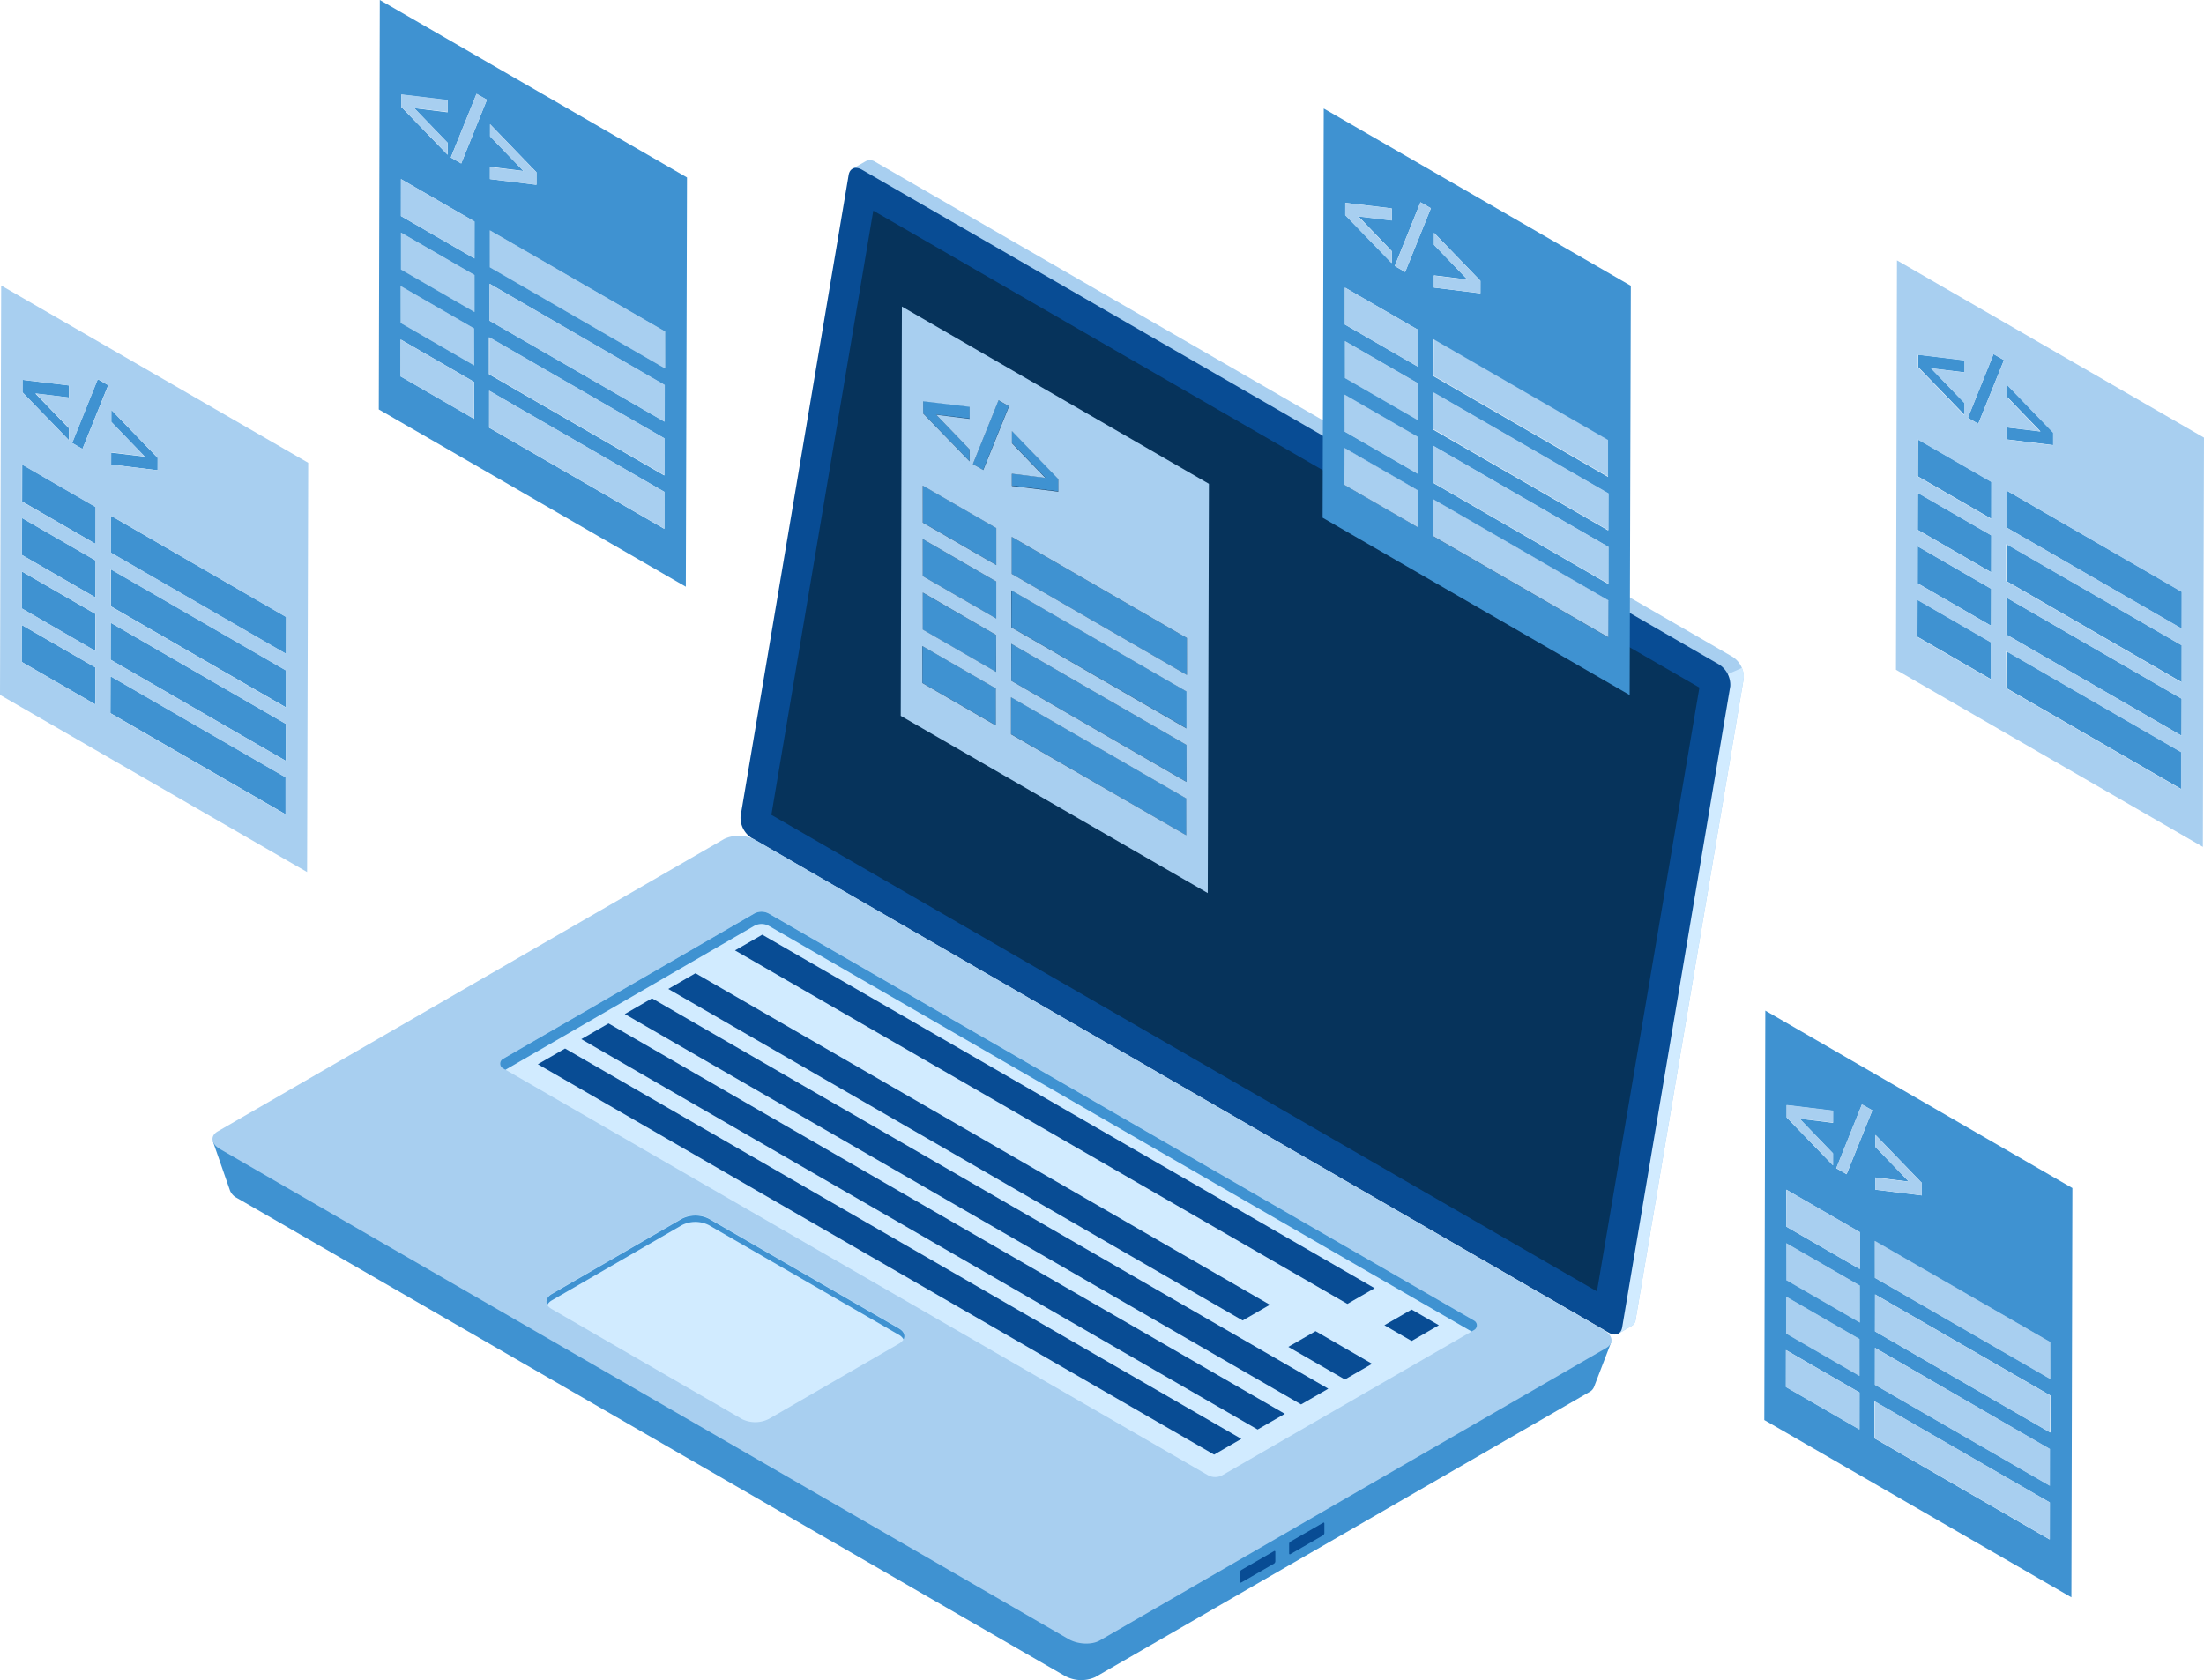 <svg xmlns="http://www.w3.org/2000/svg" viewBox="0 0 527.68 402.33">
  <g>
    <g>
      <g>
        <path d="M556.59,392.1l25.68-152.33-2.07-.87,3.1-1.77h0a2.24,2.24,0,0,1,2.39.17L790.88,355.78a5.8,5.8,0,0,1,2.67,5.21L767.67,514.53a1.92,1.92,0,0,1-1.08,1.56h0l-3,1.75L763,515l.18,0-204-117.75A5.8,5.8,0,0,1,556.59,392.1Z" transform="translate(-376.07 -198.5)" fill="#a8cff0"/>
        <path d="M789.74,359.94l3.37-1.49a4.64,4.64,0,0,1,.44,2.54L767.67,514.53a1.92,1.92,0,0,1-1.08,1.56h0l-3,1.75L763,515l.18,0-10.32-5.95Z" transform="translate(-376.07 -198.5)" fill="#d1ebff"/>
        <path d="M556,399.16,761.23,517.63c1.59.91,2.94.38,3.22-1.26l25.88-153.53a5.78,5.78,0,0,0-2.66-5.21L582.47,239.16c-1.58-.92-2.94-.39-3.22,1.25L553.37,394A5.8,5.8,0,0,0,556,399.16Z" transform="translate(-376.07 -198.5)" fill="#084c94"/>
        <polygon points="209.08 50.45 406.87 164.65 382.34 309.25 184.68 195.13 209.08 50.45" fill="#06335b"/>
      </g>
      <g>
        <path d="M427.05,471.85l11.2,5.85,112.29-64.83a8.14,8.14,0,0,1,7.33.3L751.53,525c1.85-1,10.3-5.1,10.3-5.1l-4.1,10.68h0a2.43,2.43,0,0,1-1.15,1.27L638.31,600.1a8.14,8.14,0,0,1-7.33-.3L432.8,485.38a3.54,3.54,0,0,1-1.66-1.77h0Z" transform="translate(-376.07 -198.5)" fill="#3f92d1"/>
        <path d="M428.78,473.69,631.89,591c2.22,1.29,5.59,1.43,7.51.32l121.2-70c1.93-1.11,1.69-3-.54-4.34L557,399.69a8.33,8.33,0,0,0-7.51-.31l-121.21,70C426.32,470.46,426.56,472.41,428.78,473.69Z" transform="translate(-376.07 -198.5)" fill="#a8cff0"/>
        <path d="M693.15,565.59v-2.23c0-.21-.13-.31-.28-.22L685,567.68a.69.69,0,0,0-.29.55v2.22c0,.22.13.31.29.22l7.86-4.53A.73.73,0,0,0,693.15,565.59Z" transform="translate(-376.07 -198.5)" fill="#084c94"/>
        <path d="M681.41,572.37v-2.23c0-.21-.13-.3-.29-.21l-7.86,4.53a.68.68,0,0,0-.28.55v2.23c0,.21.12.31.28.21l7.86-4.53A.69.69,0,0,0,681.41,572.37Z" transform="translate(-376.07 -198.5)" fill="#084c94"/>
        <path d="M729,514.74,560.22,417.29a3.62,3.62,0,0,0-3.63,0l-60.11,34.77a1.3,1.3,0,0,0,0,2.25l168.71,97.4a3.62,3.62,0,0,0,3.63,0L729,517A1.29,1.29,0,0,0,729,514.74Z" transform="translate(-376.07 -198.5)" fill="#d1ebff"/>
        <path d="M729,517l-.61.35-168.18-97.1a3.62,3.62,0,0,0-3.63,0l-59.5,34.43-.61-.35a1.3,1.3,0,0,1,0-2.25l60.11-34.77a3.62,3.62,0,0,1,3.63,0L729,514.74A1.29,1.29,0,0,1,729,517Z" transform="translate(-376.07 -198.5)" fill="#3f92d1"/>
        <g>
          <polygon points="175.98 227.59 322.59 312.24 329.11 308.48 182.5 223.83 175.98 227.59" fill="#084c94"/>
          <polygon points="160 236.82 297.51 316.21 304.03 312.45 166.51 233.06 160 236.82" fill="#084c94"/>
          <polygon points="149.59 242.83 311.5 336.31 318.02 332.55 156.1 239.07 149.59 242.83" fill="#084c94"/>
          <polygon points="139.18 248.84 301.09 342.32 307.61 338.56 145.7 245.08 139.18 248.84" fill="#084c94"/>
          <polygon points="128.77 254.85 290.68 348.33 297.2 344.56 135.29 251.09 128.77 254.85" fill="#084c94"/>
          <polygon points="331.45 317.35 337.97 321.12 344.49 317.35 337.97 313.59 331.45 317.35" fill="#084c94"/>
          <polygon points="308.45 322.53 321.99 330.34 328.5 326.58 314.97 318.77 308.45 322.53" fill="#084c94"/>
        </g>
        <path d="M553.72,538.32,508.21,512c-1.78-1-1.78-2.69,0-3.72l31.12-18a7.12,7.12,0,0,1,6.45,0l45.51,26.27c1.77,1,1.77,2.69,0,3.72l-31.12,18A7.18,7.18,0,0,1,553.72,538.32Z" transform="translate(-376.07 -198.5)" fill="#d1ebff"/>
        <path d="M591.29,518.15l-45.51-26.27a7.12,7.12,0,0,0-6.45,0l-31.12,18a2.78,2.78,0,0,0-1.11,1.1c-.47-.89-.12-1.91,1.11-2.62l31.12-18a7.12,7.12,0,0,1,6.45,0l45.51,26.27c1.23.71,1.58,1.72,1.11,2.62A2.85,2.85,0,0,0,591.29,518.15Z" transform="translate(-376.07 -198.5)" fill="#3f92d1"/>
      </g>
    </g>
    <g>
      <polygon points="232.16 97.34 232.15 100.23 224.11 99.27 232.13 107.58 232.12 110.44 221.02 98.97 221.03 96 232.16 97.34" fill="#3f92d1"/>
      <polygon points="241.54 97.29 235.38 112.55 232.91 111.12 239.05 95.85 241.54 97.29" fill="#3f92d1"/>
      <polygon points="242.29 103.19 253.4 114.69 253.39 117.66 242.26 116.29 242.27 113.43 250.31 114.39 242.29 106.08 242.29 103.19" fill="#3f92d1"/>
      <polygon points="238.57 126.45 238.54 135.3 220.94 125.14 220.97 116.29 238.57 126.45" fill="#3f92d1"/>
      <polygon points="284.13 165.59 284.11 174.43 242.16 150.22 242.19 141.37 284.13 165.59" fill="#3f92d1"/>
      <g style="isolation: isolate">
        <polygon points="284.06 191.19 284.03 200.04 242.09 175.82 242.11 166.97 284.06 191.19" fill="#3f92d1"/>
        <polygon points="284.09 178.38 284.07 187.23 242.13 163.02 242.15 154.17 284.09 178.38" fill="#3f92d1"/>
      </g>
      <polygon points="284.17 152.78 284.14 161.63 242.2 137.41 242.22 128.56 284.17 152.78" fill="#3f92d1"/>
      <polygon points="238.5 152.06 238.47 160.91 220.87 150.75 220.9 141.9 238.5 152.06" fill="#3f92d1"/>
      <polygon points="238.53 139.26 238.51 148.11 220.91 137.95 220.93 129.1 238.53 139.26" fill="#3f92d1"/>
      <polygon points="238.46 164.87 238.44 173.71 220.84 163.55 220.86 154.71 238.46 164.87" fill="#3f92d1"/>
      <path d="M592,271.91l73.51,42.45-.28,98-73.51-42.44Zm68.14,113.83,0-8.85-41.95-24.22,0,8.85,41.94,24.22m0-12.8,0-8.85-41.94-24.22,0,8.85,41.95,24.22m-.07,25.6,0-8.84-41.94-24.22,0,8.85,42,24.21m.1-38.41,0-8.85L618.3,327.07l0,8.85,41.94,24.21m-48.75-49.08,6.16-15.25-2.5-1.45L609,309.63l2.48,1.42m3.08,48.36,0-8.85L597,340.4l0,8.85,17.59,10.16m0-12.8,0-8.85L597,327.6l0,8.85,17.6,10.16m0-12.8,0-8.85L597,314.8l0,8.85,17.6,10.16m-.11,38.41,0-8.85-17.6-10.16,0,8.85,17.6,10.16M597.1,294.51v3l11.11,11.47v-2.86l-8-8.31,8,1v-2.88l-11.13-1.34m21.24,17.42v2.86l11.13,1.37v-3l-11.1-11.5v2.89l8,8.31-8-1" transform="translate(-376.07 -198.5)" fill="#a8cff0"/>
    </g>
    <g>
      <polygon points="470.4 86.28 470.39 89.17 462.35 88.21 470.37 96.52 470.37 99.38 459.26 87.91 459.27 84.94 470.4 86.28" fill="#3f92d1"/>
      <polygon points="479.79 86.23 473.63 101.49 471.15 100.06 477.29 84.79 479.79 86.23" fill="#3f92d1"/>
      <polygon points="480.54 92.13 491.64 103.63 491.63 106.59 480.5 105.23 480.51 102.37 488.55 103.33 480.53 95.02 480.54 92.13" fill="#3f92d1"/>
      <polygon points="476.81 115.39 476.79 124.24 459.19 114.08 459.21 105.23 476.81 115.39" fill="#3f92d1"/>
      <polygon points="522.37 154.53 522.35 163.37 480.4 139.16 480.43 130.31 522.37 154.53" fill="#3f92d1"/>
      <g style="isolation: isolate">
        <polygon points="522.3 180.13 522.28 188.98 480.33 164.76 480.36 155.91 522.3 180.13" fill="#3f92d1"/>
        <polygon points="522.34 167.32 522.31 176.17 480.37 151.96 480.39 143.11 522.34 167.32" fill="#3f92d1"/>
      </g>
      <polygon points="522.41 141.72 522.38 150.57 480.44 126.35 480.47 117.5 522.41 141.72" fill="#3f92d1"/>
      <polygon points="476.74 141 476.71 149.85 459.12 139.69 459.14 130.84 476.74 141" fill="#3f92d1"/>
      <polygon points="476.78 128.2 476.75 137.05 459.15 126.89 459.18 118.04 476.78 128.2" fill="#3f92d1"/>
      <polygon points="476.7 153.8 476.68 162.65 459.08 152.49 459.11 143.64 476.7 153.8" fill="#3f92d1"/>
      <path d="M830.24,260.85l73.51,42.45-.27,98L830,358.88Zm68.14,113.83,0-8.85-41.94-24.22,0,8.85,41.94,24.22m0-12.8,0-8.85-42-24.22,0,8.85,41.94,24.22m-.07,25.6,0-8.85-41.94-24.21,0,8.85,41.94,24.21m.11-38.41,0-8.85L856.54,316l0,8.85,42,24.21M849.7,300l6.16-15.25-2.5-1.45-6.13,15.28L849.7,300m3.09,48.36,0-8.85-17.6-10.16,0,8.85,17.6,10.16m0-12.8,0-8.85-17.6-10.16,0,8.85,17.59,10.16m0-12.8,0-8.85-17.6-10.16,0,8.85,17.6,10.16m-.11,38.41,0-8.85-17.6-10.16,0,8.85,17.6,10.16m-17.41-77.71v3l11.1,11.47V295l-8-8.31,8,1v-2.88l-11.14-1.34m21.24,17.42v2.86l11.14,1.37v-3l-11.1-11.49v2.89l8,8.3-8-1" transform="translate(-376.07 -198.5)" fill="#a8cff0"/>
    </g>
    <g>
      <polygon points="16.51 92.3 16.5 95.19 8.46 94.23 16.48 102.53 16.48 105.4 5.37 93.93 5.38 90.96 16.51 92.3" fill="#3f92d1"/>
      <polygon points="25.9 92.25 19.74 107.51 17.26 106.08 23.4 90.81 25.9 92.25" fill="#3f92d1"/>
      <polygon points="26.65 98.15 37.75 109.65 37.74 112.61 26.61 111.25 26.62 108.39 34.66 109.35 26.64 101.04 26.65 98.15" fill="#3f92d1"/>
      <polygon points="22.92 121.41 22.9 130.26 5.3 120.1 5.32 111.25 22.92 121.41" fill="#3f92d1"/>
      <polygon points="68.48 160.54 68.46 169.39 26.52 145.18 26.54 136.33 68.48 160.54" fill="#3f92d1"/>
      <g style="isolation: isolate">
        <polygon points="68.41 186.15 68.39 195 26.44 170.78 26.47 161.94 68.41 186.15" fill="#3f92d1"/>
        <polygon points="68.45 173.34 68.42 182.19 26.48 157.98 26.5 149.13 68.45 173.34" fill="#3f92d1"/>
      </g>
      <polygon points="68.52 147.74 68.49 156.59 26.55 132.37 26.58 123.52 68.52 147.74" fill="#3f92d1"/>
      <polygon points="22.85 147.02 22.82 155.87 5.23 145.71 5.25 136.86 22.85 147.02" fill="#3f92d1"/>
      <polygon points="22.89 134.22 22.86 143.07 5.26 132.91 5.29 124.06 22.89 134.22" fill="#3f92d1"/>
      <polygon points="22.81 159.82 22.79 168.67 5.19 158.51 5.21 149.66 22.81 159.82" fill="#3f92d1"/>
      <path d="M376.35,266.87l73.51,42.45-.27,98L376.07,364.9ZM444.49,380.7l0-8.85-41.94-24.22,0,8.85,41.94,24.22m0-12.8,0-8.85-41.95-24.22,0,8.85,41.94,24.22m-.07,25.6,0-8.85-41.94-24.21,0,8.85,41.94,24.21m.11-38.41,0-8.85L402.65,322l0,8.85,41.95,24.21M395.81,306,402,290.76l-2.5-1.45-6.13,15.28,2.47,1.42m3.09,48.36,0-8.85-17.6-10.16,0,8.85,17.6,10.16m0-12.8,0-8.85-17.6-10.16,0,8.85,17.59,10.16m0-12.8,0-8.85-17.6-10.16,0,8.85L399,328.77m-.11,38.41,0-8.85-17.6-10.16,0,8.85,17.6,10.16m-17.41-77.71v3l11.1,11.47V301l-8-8.31,8,1v-2.88l-11.14-1.34m21.24,17.42v2.86l11.14,1.37v-3l-11.1-11.5v2.89l8,8.3-8-1" transform="translate(-376.07 -198.5)" fill="#a8cff0"/>
    </g>
    <g>
      <g style="isolation: isolate">
        <polygon points="339.54 104.64 339.51 113.48 321.91 103.32 321.94 94.47 339.54 104.64" fill="#a8cff0"/>
        <polygon points="339.57 91.84 339.55 100.68 321.95 90.52 321.98 81.68 339.57 91.84" fill="#a8cff0"/>
        <polygon points="385.21 105.36 385.18 114.2 343.23 89.98 343.26 81.14 385.21 105.36" fill="#a8cff0"/>
        <path d="M693,224.49l73.52,42.44-.28,98-73.51-42.45Zm68.12,126.63,0-8.85-41.95-24.22,0,8.85,41.95,24.22m0-12.81,0-8.84-42-24.22,0,8.84,41.95,24.22m0-12.8,0-8.84-42-24.22,0,8.85,42,24.21m0-12.8,0-8.85-41.95-24.22,0,8.85,41.94,24.22M712.5,263.63l6.15-15.26-2.49-1.44L710,262.2l2.48,1.43M715.58,312l0-8.85L698,293l0,8.85L715.58,312m0,12.8,0-8.84L698,305.79l0,8.84,17.6,10.16m.07-25.6,0-8.85-17.6-10.16,0,8.85,17.6,10.16m0-12.81,0-8.84-17.6-10.17,0,8.85,17.6,10.16m3.71-21.87v2.86l11.13,1.37v-3l-11.11-11.5v2.89l8,8.31-8-1m-21.23-17.43v3l11.11,11.47v-2.86l-8-8.32,8,1v-2.89l-11.13-1.34" transform="translate(-376.07 -198.5)" fill="#3f92d1"/>
        <polygon points="339.5 117.44 339.48 126.29 321.88 116.13 321.9 107.28 339.5 117.44" fill="#a8cff0"/>
        <polygon points="385.1 143.77 385.07 152.62 343.12 128.4 343.15 119.55 385.1 143.77" fill="#a8cff0"/>
        <polygon points="385.13 130.96 385.11 139.81 343.16 115.59 343.19 106.74 385.13 130.96" fill="#a8cff0"/>
        <polygon points="342.58 49.87 336.43 65.13 333.95 63.7 340.09 48.43 342.58 49.87" fill="#a8cff0"/>
        <polygon points="343.33 55.77 354.44 67.27 354.43 70.23 343.29 68.86 343.3 66 351.35 66.97 343.32 58.65 343.33 55.77" fill="#a8cff0"/>
        <polygon points="385.17 118.16 385.14 127.01 343.2 102.79 343.22 93.94 385.17 118.16" fill="#a8cff0"/>
      </g>
      <polygon points="333.2 49.92 333.19 52.81 325.14 51.84 333.17 60.15 333.16 63.02 322.06 51.54 322.07 48.58 333.2 49.92" fill="#a8cff0"/>
      <polygon points="339.61 79.03 339.58 87.88 321.99 77.72 322.01 68.87 339.61 79.03" fill="#a8cff0"/>
    </g>
    <g>
      <g style="isolation: isolate">
        <polygon points="445.23 320.66 445.2 329.5 427.6 319.34 427.63 310.5 445.23 320.66" fill="#a8cff0"/>
        <polygon points="445.26 307.86 445.24 316.7 427.64 306.54 427.66 297.7 445.26 307.86" fill="#a8cff0"/>
        <polygon points="490.89 321.38 490.87 330.22 448.92 306 448.95 297.16 490.89 321.38" fill="#a8cff0"/>
        <path d="M798.72,440.51,872.24,483,872,581l-73.52-42.45Zm68.11,126.63,0-8.85-42-24.22,0,8.85,41.94,24.22m0-12.81,0-8.84L825,521.27l0,8.84,42,24.22m0-12.8,0-8.84L825,508.47l0,8.85,41.95,24.21m0-12.8,0-8.85-42-24.22,0,8.85,42,24.22m-48.75-49.08,6.15-15.26L821.85,463l-6.14,15.27,2.48,1.43M821.27,528l0-8.85L803.7,509l0,8.85L821.27,528m0,12.8,0-8.84-17.6-10.16,0,8.84,17.6,10.16m.07-25.6,0-8.85L803.74,496.2l0,8.85,17.6,10.16m0-12.81,0-8.84-17.6-10.17,0,8.85,17.6,10.16m3.71-21.87v2.86l11.14,1.37v-3l-11.11-11.5v2.89l8,8.31-8.05-1M803.83,463.1v3l11.1,11.47v-2.86l-8-8.32,8,1v-2.89l-11.13-1.34" transform="translate(-376.07 -198.5)" fill="#3f92d1"/>
        <polygon points="445.19 333.46 445.16 342.31 427.56 332.15 427.59 323.3 445.19 333.46" fill="#a8cff0"/>
        <polygon points="490.79 359.79 490.76 368.63 448.81 344.42 448.84 335.57 490.79 359.79" fill="#a8cff0"/>
        <polygon points="490.82 346.98 490.8 355.83 448.85 331.61 448.87 322.76 490.82 346.98" fill="#a8cff0"/>
        <polygon points="448.27 265.88 442.11 281.15 439.64 279.72 445.78 264.45 448.27 265.88" fill="#a8cff0"/>
        <polygon points="449.02 271.79 460.13 283.29 460.12 286.25 448.98 284.88 448.99 282.02 457.04 282.99 449.01 274.68 449.02 271.79" fill="#a8cff0"/>
        <polygon points="490.86 334.18 490.83 343.03 448.88 318.81 448.91 309.96 490.86 334.18" fill="#a8cff0"/>
      </g>
      <polygon points="438.89 265.94 438.88 268.83 430.83 267.86 438.86 276.17 438.85 279.04 427.75 267.56 427.76 264.6 438.89 265.94" fill="#a8cff0"/>
      <polygon points="445.3 295.05 445.27 303.9 427.67 293.74 427.7 284.89 445.3 295.05" fill="#a8cff0"/>
    </g>
    <g>
      <g style="isolation: isolate">
        <polygon points="113.54 78.65 113.51 87.5 95.91 77.34 95.94 68.49 113.54 78.65" fill="#a8cff0"/>
        <polygon points="113.57 65.85 113.55 74.7 95.95 64.54 95.97 55.69 113.57 65.85" fill="#a8cff0"/>
        <polygon points="159.21 79.37 159.18 88.22 117.23 64 117.26 55.15 159.21 79.37" fill="#a8cff0"/>
        <path d="M467,198.5,540.55,241l-.28,98-73.51-42.45Zm68.12,126.64,0-8.85-41.95-24.22,0,8.85,41.95,24.22m0-12.81,0-8.85-42-24.22,0,8.85,41.95,24.22m0-12.8,0-8.85L493.3,266.46l0,8.85,42,24.22m0-12.8,0-8.85-41.95-24.22,0,8.85,41.95,24.22M486.5,237.65l6.15-15.26L490.16,221,484,236.22l2.48,1.43M489.59,286l0-8.84L472,267l0,8.84L489.59,286m0,12.81,0-8.85L472,279.8l0,8.85,17.6,10.16m.07-25.6,0-8.85-17.6-10.16,0,8.84,17.6,10.17m0-12.81,0-8.85-17.6-10.16,0,8.85,17.6,10.16m3.71-21.88v2.86l11.13,1.37v-3l-11.11-11.5v2.89l8,8.31-8.05-1M472.14,221.1v3l11.11,11.48v-2.87l-8-8.31,8,1v-2.89l-11.13-1.34" transform="translate(-376.07 -198.5)" fill="#3f92d1"/>
        <polygon points="113.5 91.46 113.48 100.31 95.88 90.14 95.9 81.3 113.5 91.46" fill="#a8cff0"/>
        <polygon points="159.1 117.78 159.07 126.63 117.13 102.41 117.15 93.56 159.1 117.78" fill="#a8cff0"/>
        <polygon points="159.13 104.98 159.11 113.83 117.16 89.61 117.19 80.76 159.13 104.98" fill="#a8cff0"/>
        <polygon points="116.58 23.88 110.42 39.14 107.95 37.72 114.09 22.44 116.58 23.88" fill="#a8cff0"/>
        <polygon points="117.33 29.78 128.44 41.28 128.43 44.25 117.29 42.88 117.3 40.02 125.35 40.98 117.32 32.67 117.33 29.78" fill="#a8cff0"/>
        <polygon points="159.17 92.18 159.15 101.03 117.2 76.81 117.22 67.96 159.17 92.18" fill="#a8cff0"/>
      </g>
      <polygon points="107.2 23.93 107.19 26.82 99.15 25.86 107.17 34.17 107.16 37.03 96.06 25.56 96.07 22.6 107.2 23.93" fill="#a8cff0"/>
      <polygon points="113.61 53.05 113.58 61.9 95.99 51.73 96.01 42.89 113.61 53.05" fill="#a8cff0"/>
    </g>
  </g>
</svg>
